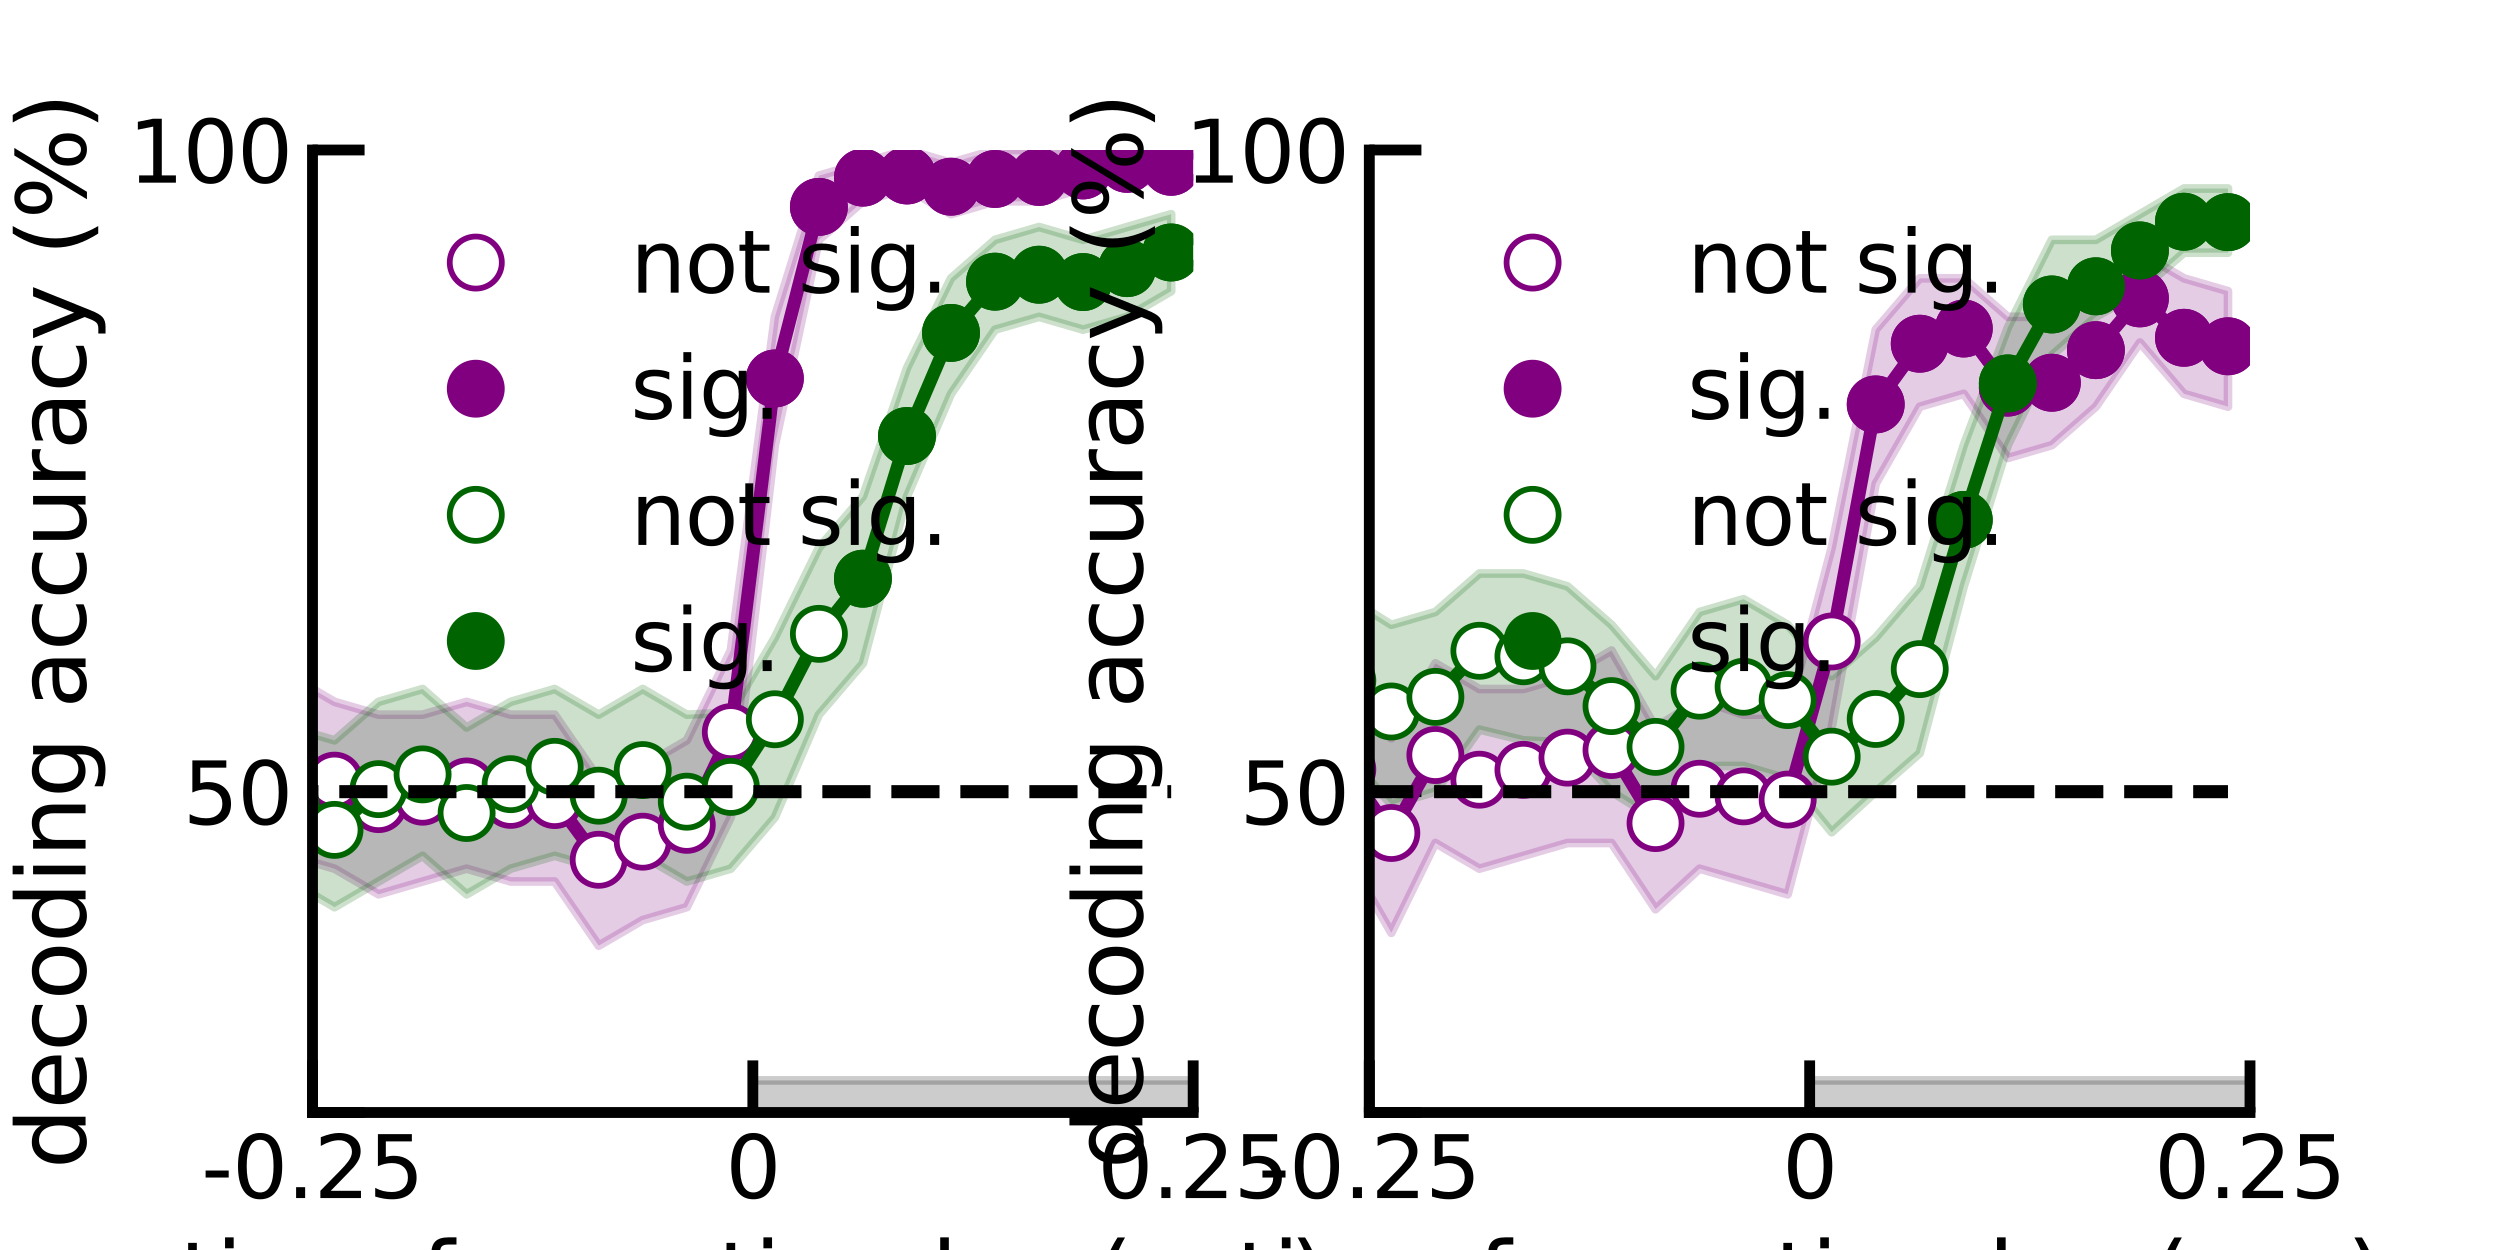 <?xml version="1.0" encoding="utf-8" standalone="no"?>
<!DOCTYPE svg PUBLIC "-//W3C//DTD SVG 1.1//EN"
  "http://www.w3.org/Graphics/SVG/1.1/DTD/svg11.dtd">
<svg xmlns:xlink="http://www.w3.org/1999/xlink" width="432pt" height="216pt" viewBox="0 0 432 216" xmlns="http://www.w3.org/2000/svg" version="1.1">
 <defs>
  <style type="text/css">*{stroke-linejoin: round; stroke-linecap: butt}</style>
 </defs>
 <g id="figure_1">
  <g id="patch_1">
   <path d="M 0 216 
L 432 216 
L 432 0 
L 0 0 
z
" style="fill: #ffffff"/>
  </g>
  <g id="axes_1">
   <g id="patch_2">
    <path d="M 54 192.24 
L 206.182 192.24 
L 206.182 25.92 
L 54 25.92 
z
" style="fill: #ffffff"/>
   </g>
   <g id="PolyCollection_1">
    <defs>
     <path id="m1688e4f851" d="M -18.286 -99.158 
L -18.286 -69.975 
L -10.677 -70.33 
L -3.068 -72.547 
L 4.541 -65.894 
L 12.15 -61.459 
L 19.759 -72.192 
L 27.368 -72.547 
L 34.977 -68.112 
L 42.586 -63.677 
L 50.195 -68.112 
L 57.805 -65.894 
L 65.414 -61.459 
L 73.023 -63.677 
L 80.632 -65.894 
L 88.241 -63.677 
L 95.85 -63.677 
L 103.459 -52.589 
L 111.068 -57.024 
L 118.677 -59.242 
L 126.286 -74.765 
L 133.895 -139.075 
L 141.505 -174.557 
L 149.114 -181.21 
L 156.723 -183.427 
L 164.332 -178.992 
L 171.941 -181.21 
L 179.55 -181.21 
L 187.159 -183.427 
L 194.768 -185.645 
L 202.377 -183.427 
L 202.377 -190.08 
L 202.377 -190.08 
L 194.768 -190.08 
L 187.159 -190.08 
L 179.55 -190.08 
L 171.941 -190.08 
L 164.332 -187.862 
L 156.723 -190.08 
L 149.114 -187.862 
L 141.505 -185.645 
L 133.895 -161.251 
L 126.286 -103.594 
L 118.677 -88.07 
L 111.068 -83.635 
L 103.459 -81.418 
L 95.85 -92.506 
L 88.241 -92.506 
L 80.632 -94.723 
L 73.023 -92.506 
L 65.414 -92.506 
L 57.805 -94.723 
L 50.195 -99.158 
L 42.586 -94.723 
L 34.977 -96.941 
L 27.368 -101.376 
L 19.759 -99.158 
L 12.15 -85.853 
L 4.541 -94.723 
L -3.068 -101.376 
L -10.677 -101.376 
L -18.286 -99.158 
z
" style="stroke: #800080; stroke-opacity: 0.2; stroke-width: 1.5"/>
    </defs>
    <g clip-path="url(#pb366b720fa)">
     <use xlink:href="#m1688e4f851" x="0" y="216" style="fill: #800080; fill-opacity: 0.2; stroke: #800080; stroke-opacity: 0.2; stroke-width: 1.5"/>
    </g>
   </g>
   <g id="PolyCollection_2">
    <defs>
     <path id="m6d79052a75" d="M -18.286 -94.723 
L -18.286 -68.112 
L -10.677 -61.459 
L -3.068 -61.459 
L 4.541 -65.894 
L 12.15 -65.894 
L 19.759 -68.112 
L 27.368 -68.112 
L 34.977 -65.894 
L 42.586 -68.112 
L 50.195 -63.677 
L 57.805 -59.242 
L 65.414 -63.677 
L 73.023 -68.112 
L 80.632 -61.459 
L 88.241 -65.894 
L 95.85 -68.112 
L 103.459 -65.894 
L 111.068 -68.112 
L 118.677 -63.677 
L 126.286 -65.894 
L 133.895 -74.765 
L 141.505 -92.506 
L 149.114 -101.376 
L 156.723 -130.205 
L 164.332 -147.946 
L 171.941 -159.034 
L 179.55 -161.251 
L 187.159 -159.034 
L 194.768 -161.251 
L 202.377 -165.686 
L 202.377 -178.992 
L 202.377 -178.992 
L 194.768 -176.774 
L 187.159 -174.557 
L 179.55 -176.774 
L 171.941 -174.557 
L 164.332 -167.904 
L 156.723 -152.381 
L 149.114 -130.205 
L 141.505 -121.334 
L 133.895 -105.811 
L 126.286 -92.86 
L 118.677 -92.506 
L 111.068 -96.941 
L 103.459 -92.506 
L 95.85 -96.941 
L 88.241 -94.723 
L 80.632 -90.288 
L 73.023 -96.941 
L 65.414 -94.723 
L 57.805 -88.07 
L 50.195 -90.288 
L 42.586 -94.723 
L 34.977 -94.723 
L 27.368 -96.941 
L 19.759 -99.158 
L 12.15 -96.941 
L 4.541 -95.078 
L -3.068 -90.288 
L -10.677 -88.07 
L -18.286 -94.723 
z
" style="stroke: #006400; stroke-opacity: 0.2; stroke-width: 1.5"/>
    </defs>
    <g clip-path="url(#pb366b720fa)">
     <use xlink:href="#m6d79052a75" x="0" y="216" style="fill: #006400; fill-opacity: 0.2; stroke: #006400; stroke-opacity: 0.2; stroke-width: 1.5"/>
    </g>
   </g>
   <g id="PolyCollection_3">
    <defs>
     <path id="m3880c46ed1" d="M 130.091 -29.304 
L 130.091 -23.76 
L 206.182 -23.76 
L 206.182 -29.304 
L 206.182 -29.304 
L 130.091 -29.304 
z
" style="stroke: #000000; stroke-opacity: 0.2; stroke-width: 1.5"/>
    </defs>
    <g clip-path="url(#pb366b720fa)">
     <use xlink:href="#m3880c46ed1" x="0" y="216" style="fill-opacity: 0.2; stroke: #000000; stroke-opacity: 0.2; stroke-width: 1.5"/>
    </g>
   </g>
   <g id="matplotlib.axis_1">
    <g id="xtick_1">
     <g id="line2d_1">
      <defs>
       <path id="mc5a0ae4f54" d="M 0 0 
L 0 -9 
" style="stroke: #000000; stroke-width: 1.875"/>
      </defs>
      <g>
       <use xlink:href="#mc5a0ae4f54" x="54" y="192.24" style="stroke: #000000; stroke-width: 1.875"/>
      </g>
     </g>
     <g id="text_1">
      <!-- -0.25 -->
      <g transform="translate(34.789 207.024)scale(0.148 -0.148)">
       <defs>
        <path id="DejaVuSans-2d" d="M 313 2009 
L 1997 2009 
L 1997 1497 
L 313 1497 
L 313 2009 
z
" transform="scale(0.016)"/>
        <path id="DejaVuSans-30" d="M 2034 4250 
Q 1547 4250 1301 3770 
Q 1056 3291 1056 2328 
Q 1056 1369 1301 889 
Q 1547 409 2034 409 
Q 2525 409 2770 889 
Q 3016 1369 3016 2328 
Q 3016 3291 2770 3770 
Q 2525 4250 2034 4250 
z
M 2034 4750 
Q 2819 4750 3233 4129 
Q 3647 3509 3647 2328 
Q 3647 1150 3233 529 
Q 2819 -91 2034 -91 
Q 1250 -91 836 529 
Q 422 1150 422 2328 
Q 422 3509 836 4129 
Q 1250 4750 2034 4750 
z
" transform="scale(0.016)"/>
        <path id="DejaVuSans-2e" d="M 684 794 
L 1344 794 
L 1344 0 
L 684 0 
L 684 794 
z
" transform="scale(0.016)"/>
        <path id="DejaVuSans-32" d="M 1228 531 
L 3431 531 
L 3431 0 
L 469 0 
L 469 531 
Q 828 903 1448 1529 
Q 2069 2156 2228 2338 
Q 2531 2678 2651 2914 
Q 2772 3150 2772 3378 
Q 2772 3750 2511 3984 
Q 2250 4219 1831 4219 
Q 1534 4219 1204 4116 
Q 875 4013 500 3803 
L 500 4441 
Q 881 4594 1212 4672 
Q 1544 4750 1819 4750 
Q 2544 4750 2975 4387 
Q 3406 4025 3406 3419 
Q 3406 3131 3298 2873 
Q 3191 2616 2906 2266 
Q 2828 2175 2409 1742 
Q 1991 1309 1228 531 
z
" transform="scale(0.016)"/>
        <path id="DejaVuSans-35" d="M 691 4666 
L 3169 4666 
L 3169 4134 
L 1269 4134 
L 1269 2991 
Q 1406 3038 1543 3061 
Q 1681 3084 1819 3084 
Q 2600 3084 3056 2656 
Q 3513 2228 3513 1497 
Q 3513 744 3044 326 
Q 2575 -91 1722 -91 
Q 1428 -91 1123 -41 
Q 819 9 494 109 
L 494 744 
Q 775 591 1075 516 
Q 1375 441 1709 441 
Q 2250 441 2565 725 
Q 2881 1009 2881 1497 
Q 2881 1984 2565 2268 
Q 2250 2553 1709 2553 
Q 1456 2553 1204 2497 
Q 953 2441 691 2322 
L 691 4666 
z
" transform="scale(0.016)"/>
       </defs>
       <use xlink:href="#DejaVuSans-2d"/>
       <use xlink:href="#DejaVuSans-30" x="36.084"/>
       <use xlink:href="#DejaVuSans-2e" x="99.707"/>
       <use xlink:href="#DejaVuSans-32" x="131.494"/>
       <use xlink:href="#DejaVuSans-35" x="195.117"/>
      </g>
     </g>
    </g>
    <g id="xtick_2">
     <g id="line2d_2">
      <g>
       <use xlink:href="#mc5a0ae4f54" x="130.091" y="192.24" style="stroke: #000000; stroke-width: 1.875"/>
      </g>
     </g>
     <g id="text_2">
      <!-- 0 -->
      <g transform="translate(125.367 207.024)scale(0.148 -0.148)">
       <use xlink:href="#DejaVuSans-30"/>
      </g>
     </g>
    </g>
    <g id="xtick_3">
     <g id="line2d_3">
      <g>
       <use xlink:href="#mc5a0ae4f54" x="206.182" y="192.24" style="stroke: #000000; stroke-width: 1.875"/>
      </g>
     </g>
     <g id="text_3">
      <!-- 0.25 -->
      <g transform="translate(189.65 207.024)scale(0.148 -0.148)">
       <use xlink:href="#DejaVuSans-30"/>
       <use xlink:href="#DejaVuSans-2e" x="63.623"/>
       <use xlink:href="#DejaVuSans-32" x="95.41"/>
       <use xlink:href="#DejaVuSans-35" x="159.033"/>
      </g>
     </g>
    </g>
    <g id="text_4">
     <!-- time from stimulus (sec) -->
     <g transform="translate(30.973 226.421)scale(0.162 -0.162)">
      <defs>
       <path id="DejaVuSans-74" d="M 1172 4494 
L 1172 3500 
L 2356 3500 
L 2356 3053 
L 1172 3053 
L 1172 1153 
Q 1172 725 1289 603 
Q 1406 481 1766 481 
L 2356 481 
L 2356 0 
L 1766 0 
Q 1100 0 847 248 
Q 594 497 594 1153 
L 594 3053 
L 172 3053 
L 172 3500 
L 594 3500 
L 594 4494 
L 1172 4494 
z
" transform="scale(0.016)"/>
       <path id="DejaVuSans-69" d="M 603 3500 
L 1178 3500 
L 1178 0 
L 603 0 
L 603 3500 
z
M 603 4863 
L 1178 4863 
L 1178 4134 
L 603 4134 
L 603 4863 
z
" transform="scale(0.016)"/>
       <path id="DejaVuSans-6d" d="M 3328 2828 
Q 3544 3216 3844 3400 
Q 4144 3584 4550 3584 
Q 5097 3584 5394 3201 
Q 5691 2819 5691 2113 
L 5691 0 
L 5113 0 
L 5113 2094 
Q 5113 2597 4934 2840 
Q 4756 3084 4391 3084 
Q 3944 3084 3684 2787 
Q 3425 2491 3425 1978 
L 3425 0 
L 2847 0 
L 2847 2094 
Q 2847 2600 2669 2842 
Q 2491 3084 2119 3084 
Q 1678 3084 1418 2786 
Q 1159 2488 1159 1978 
L 1159 0 
L 581 0 
L 581 3500 
L 1159 3500 
L 1159 2956 
Q 1356 3278 1631 3431 
Q 1906 3584 2284 3584 
Q 2666 3584 2933 3390 
Q 3200 3197 3328 2828 
z
" transform="scale(0.016)"/>
       <path id="DejaVuSans-65" d="M 3597 1894 
L 3597 1613 
L 953 1613 
Q 991 1019 1311 708 
Q 1631 397 2203 397 
Q 2534 397 2845 478 
Q 3156 559 3463 722 
L 3463 178 
Q 3153 47 2828 -22 
Q 2503 -91 2169 -91 
Q 1331 -91 842 396 
Q 353 884 353 1716 
Q 353 2575 817 3079 
Q 1281 3584 2069 3584 
Q 2775 3584 3186 3129 
Q 3597 2675 3597 1894 
z
M 3022 2063 
Q 3016 2534 2758 2815 
Q 2500 3097 2075 3097 
Q 1594 3097 1305 2825 
Q 1016 2553 972 2059 
L 3022 2063 
z
" transform="scale(0.016)"/>
       <path id="DejaVuSans-20" transform="scale(0.016)"/>
       <path id="DejaVuSans-66" d="M 2375 4863 
L 2375 4384 
L 1825 4384 
Q 1516 4384 1395 4259 
Q 1275 4134 1275 3809 
L 1275 3500 
L 2222 3500 
L 2222 3053 
L 1275 3053 
L 1275 0 
L 697 0 
L 697 3053 
L 147 3053 
L 147 3500 
L 697 3500 
L 697 3744 
Q 697 4328 969 4595 
Q 1241 4863 1831 4863 
L 2375 4863 
z
" transform="scale(0.016)"/>
       <path id="DejaVuSans-72" d="M 2631 2963 
Q 2534 3019 2420 3045 
Q 2306 3072 2169 3072 
Q 1681 3072 1420 2755 
Q 1159 2438 1159 1844 
L 1159 0 
L 581 0 
L 581 3500 
L 1159 3500 
L 1159 2956 
Q 1341 3275 1631 3429 
Q 1922 3584 2338 3584 
Q 2397 3584 2469 3576 
Q 2541 3569 2628 3553 
L 2631 2963 
z
" transform="scale(0.016)"/>
       <path id="DejaVuSans-6f" d="M 1959 3097 
Q 1497 3097 1228 2736 
Q 959 2375 959 1747 
Q 959 1119 1226 758 
Q 1494 397 1959 397 
Q 2419 397 2687 759 
Q 2956 1122 2956 1747 
Q 2956 2369 2687 2733 
Q 2419 3097 1959 3097 
z
M 1959 3584 
Q 2709 3584 3137 3096 
Q 3566 2609 3566 1747 
Q 3566 888 3137 398 
Q 2709 -91 1959 -91 
Q 1206 -91 779 398 
Q 353 888 353 1747 
Q 353 2609 779 3096 
Q 1206 3584 1959 3584 
z
" transform="scale(0.016)"/>
       <path id="DejaVuSans-73" d="M 2834 3397 
L 2834 2853 
Q 2591 2978 2328 3040 
Q 2066 3103 1784 3103 
Q 1356 3103 1142 2972 
Q 928 2841 928 2578 
Q 928 2378 1081 2264 
Q 1234 2150 1697 2047 
L 1894 2003 
Q 2506 1872 2764 1633 
Q 3022 1394 3022 966 
Q 3022 478 2636 193 
Q 2250 -91 1575 -91 
Q 1294 -91 989 -36 
Q 684 19 347 128 
L 347 722 
Q 666 556 975 473 
Q 1284 391 1588 391 
Q 1994 391 2212 530 
Q 2431 669 2431 922 
Q 2431 1156 2273 1281 
Q 2116 1406 1581 1522 
L 1381 1569 
Q 847 1681 609 1914 
Q 372 2147 372 2553 
Q 372 3047 722 3315 
Q 1072 3584 1716 3584 
Q 2034 3584 2315 3537 
Q 2597 3491 2834 3397 
z
" transform="scale(0.016)"/>
       <path id="DejaVuSans-75" d="M 544 1381 
L 544 3500 
L 1119 3500 
L 1119 1403 
Q 1119 906 1312 657 
Q 1506 409 1894 409 
Q 2359 409 2629 706 
Q 2900 1003 2900 1516 
L 2900 3500 
L 3475 3500 
L 3475 0 
L 2900 0 
L 2900 538 
Q 2691 219 2414 64 
Q 2138 -91 1772 -91 
Q 1169 -91 856 284 
Q 544 659 544 1381 
z
M 1991 3584 
L 1991 3584 
z
" transform="scale(0.016)"/>
       <path id="DejaVuSans-6c" d="M 603 4863 
L 1178 4863 
L 1178 0 
L 603 0 
L 603 4863 
z
" transform="scale(0.016)"/>
       <path id="DejaVuSans-28" d="M 1984 4856 
Q 1566 4138 1362 3434 
Q 1159 2731 1159 2009 
Q 1159 1288 1364 580 
Q 1569 -128 1984 -844 
L 1484 -844 
Q 1016 -109 783 600 
Q 550 1309 550 2009 
Q 550 2706 781 3412 
Q 1013 4119 1484 4856 
L 1984 4856 
z
" transform="scale(0.016)"/>
       <path id="DejaVuSans-63" d="M 3122 3366 
L 3122 2828 
Q 2878 2963 2633 3030 
Q 2388 3097 2138 3097 
Q 1578 3097 1268 2742 
Q 959 2388 959 1747 
Q 959 1106 1268 751 
Q 1578 397 2138 397 
Q 2388 397 2633 464 
Q 2878 531 3122 666 
L 3122 134 
Q 2881 22 2623 -34 
Q 2366 -91 2075 -91 
Q 1284 -91 818 406 
Q 353 903 353 1747 
Q 353 2603 823 3093 
Q 1294 3584 2113 3584 
Q 2378 3584 2631 3529 
Q 2884 3475 3122 3366 
z
" transform="scale(0.016)"/>
       <path id="DejaVuSans-29" d="M 513 4856 
L 1013 4856 
Q 1481 4119 1714 3412 
Q 1947 2706 1947 2009 
Q 1947 1309 1714 600 
Q 1481 -109 1013 -844 
L 513 -844 
Q 928 -128 1133 580 
Q 1338 1288 1338 2009 
Q 1338 2731 1133 3434 
Q 928 4138 513 4856 
z
" transform="scale(0.016)"/>
      </defs>
      <use xlink:href="#DejaVuSans-74"/>
      <use xlink:href="#DejaVuSans-69" x="39.209"/>
      <use xlink:href="#DejaVuSans-6d" x="66.992"/>
      <use xlink:href="#DejaVuSans-65" x="164.404"/>
      <use xlink:href="#DejaVuSans-20" x="225.928"/>
      <use xlink:href="#DejaVuSans-66" x="257.715"/>
      <use xlink:href="#DejaVuSans-72" x="292.92"/>
      <use xlink:href="#DejaVuSans-6f" x="331.783"/>
      <use xlink:href="#DejaVuSans-6d" x="392.965"/>
      <use xlink:href="#DejaVuSans-20" x="490.377"/>
      <use xlink:href="#DejaVuSans-73" x="522.164"/>
      <use xlink:href="#DejaVuSans-74" x="574.264"/>
      <use xlink:href="#DejaVuSans-69" x="613.473"/>
      <use xlink:href="#DejaVuSans-6d" x="641.256"/>
      <use xlink:href="#DejaVuSans-75" x="738.668"/>
      <use xlink:href="#DejaVuSans-6c" x="802.047"/>
      <use xlink:href="#DejaVuSans-75" x="829.83"/>
      <use xlink:href="#DejaVuSans-73" x="893.209"/>
      <use xlink:href="#DejaVuSans-20" x="945.309"/>
      <use xlink:href="#DejaVuSans-28" x="977.096"/>
      <use xlink:href="#DejaVuSans-73" x="1016.109"/>
      <use xlink:href="#DejaVuSans-65" x="1068.209"/>
      <use xlink:href="#DejaVuSans-63" x="1129.732"/>
      <use xlink:href="#DejaVuSans-29" x="1184.713"/>
     </g>
    </g>
   </g>
   <g id="matplotlib.axis_2">
    <g id="ytick_1">
     <g id="line2d_4">
      <defs>
       <path id="m25f0614981" d="M 0 0 
L 9 0 
" style="stroke: #000000; stroke-width: 1.875"/>
      </defs>
      <g>
       <use xlink:href="#m25f0614981" x="54" y="192.24" style="stroke: #000000; stroke-width: 1.875"/>
      </g>
     </g>
    </g>
    <g id="ytick_2">
     <g id="line2d_5">
      <g>
       <use xlink:href="#m25f0614981" x="54" y="136.8" style="stroke: #000000; stroke-width: 1.875"/>
      </g>
     </g>
     <g id="text_5">
      <!-- 50 -->
      <g transform="translate(31.603 142.442)scale(0.148 -0.148)">
       <use xlink:href="#DejaVuSans-35"/>
       <use xlink:href="#DejaVuSans-30" x="63.623"/>
      </g>
     </g>
    </g>
    <g id="ytick_3">
     <g id="line2d_6">
      <g>
       <use xlink:href="#m25f0614981" x="54" y="25.92" style="stroke: #000000; stroke-width: 1.875"/>
      </g>
     </g>
     <g id="text_6">
      <!-- 100 -->
      <g transform="translate(22.155 31.562)scale(0.148 -0.148)">
       <defs>
        <path id="DejaVuSans-31" d="M 794 531 
L 1825 531 
L 1825 4091 
L 703 3866 
L 703 4441 
L 1819 4666 
L 2450 4666 
L 2450 531 
L 3481 531 
L 3481 0 
L 794 0 
L 794 531 
z
" transform="scale(0.016)"/>
       </defs>
       <use xlink:href="#DejaVuSans-31"/>
       <use xlink:href="#DejaVuSans-30" x="63.623"/>
       <use xlink:href="#DejaVuSans-30" x="127.246"/>
      </g>
     </g>
    </g>
    <g id="text_7">
     <!-- decoding accuracy (%) -->
     <g transform="translate(14.786 201.996)rotate(-90)scale(0.162 -0.162)">
      <defs>
       <path id="DejaVuSans-64" d="M 2906 2969 
L 2906 4863 
L 3481 4863 
L 3481 0 
L 2906 0 
L 2906 525 
Q 2725 213 2448 61 
Q 2172 -91 1784 -91 
Q 1150 -91 751 415 
Q 353 922 353 1747 
Q 353 2572 751 3078 
Q 1150 3584 1784 3584 
Q 2172 3584 2448 3432 
Q 2725 3281 2906 2969 
z
M 947 1747 
Q 947 1113 1208 752 
Q 1469 391 1925 391 
Q 2381 391 2643 752 
Q 2906 1113 2906 1747 
Q 2906 2381 2643 2742 
Q 2381 3103 1925 3103 
Q 1469 3103 1208 2742 
Q 947 2381 947 1747 
z
" transform="scale(0.016)"/>
       <path id="DejaVuSans-6e" d="M 3513 2113 
L 3513 0 
L 2938 0 
L 2938 2094 
Q 2938 2591 2744 2837 
Q 2550 3084 2163 3084 
Q 1697 3084 1428 2787 
Q 1159 2491 1159 1978 
L 1159 0 
L 581 0 
L 581 3500 
L 1159 3500 
L 1159 2956 
Q 1366 3272 1645 3428 
Q 1925 3584 2291 3584 
Q 2894 3584 3203 3211 
Q 3513 2838 3513 2113 
z
" transform="scale(0.016)"/>
       <path id="DejaVuSans-67" d="M 2906 1791 
Q 2906 2416 2648 2759 
Q 2391 3103 1925 3103 
Q 1463 3103 1205 2759 
Q 947 2416 947 1791 
Q 947 1169 1205 825 
Q 1463 481 1925 481 
Q 2391 481 2648 825 
Q 2906 1169 2906 1791 
z
M 3481 434 
Q 3481 -459 3084 -895 
Q 2688 -1331 1869 -1331 
Q 1566 -1331 1297 -1286 
Q 1028 -1241 775 -1147 
L 775 -588 
Q 1028 -725 1275 -790 
Q 1522 -856 1778 -856 
Q 2344 -856 2625 -561 
Q 2906 -266 2906 331 
L 2906 616 
Q 2728 306 2450 153 
Q 2172 0 1784 0 
Q 1141 0 747 490 
Q 353 981 353 1791 
Q 353 2603 747 3093 
Q 1141 3584 1784 3584 
Q 2172 3584 2450 3431 
Q 2728 3278 2906 2969 
L 2906 3500 
L 3481 3500 
L 3481 434 
z
" transform="scale(0.016)"/>
       <path id="DejaVuSans-61" d="M 2194 1759 
Q 1497 1759 1228 1600 
Q 959 1441 959 1056 
Q 959 750 1161 570 
Q 1363 391 1709 391 
Q 2188 391 2477 730 
Q 2766 1069 2766 1631 
L 2766 1759 
L 2194 1759 
z
M 3341 1997 
L 3341 0 
L 2766 0 
L 2766 531 
Q 2569 213 2275 61 
Q 1981 -91 1556 -91 
Q 1019 -91 701 211 
Q 384 513 384 1019 
Q 384 1609 779 1909 
Q 1175 2209 1959 2209 
L 2766 2209 
L 2766 2266 
Q 2766 2663 2505 2880 
Q 2244 3097 1772 3097 
Q 1472 3097 1187 3025 
Q 903 2953 641 2809 
L 641 3341 
Q 956 3463 1253 3523 
Q 1550 3584 1831 3584 
Q 2591 3584 2966 3190 
Q 3341 2797 3341 1997 
z
" transform="scale(0.016)"/>
       <path id="DejaVuSans-79" d="M 2059 -325 
Q 1816 -950 1584 -1140 
Q 1353 -1331 966 -1331 
L 506 -1331 
L 506 -850 
L 844 -850 
Q 1081 -850 1212 -737 
Q 1344 -625 1503 -206 
L 1606 56 
L 191 3500 
L 800 3500 
L 1894 763 
L 2988 3500 
L 3597 3500 
L 2059 -325 
z
" transform="scale(0.016)"/>
       <path id="DejaVuSans-25" d="M 4653 2053 
Q 4381 2053 4226 1822 
Q 4072 1591 4072 1178 
Q 4072 772 4226 539 
Q 4381 306 4653 306 
Q 4919 306 5073 539 
Q 5228 772 5228 1178 
Q 5228 1588 5073 1820 
Q 4919 2053 4653 2053 
z
M 4653 2450 
Q 5147 2450 5437 2106 
Q 5728 1763 5728 1178 
Q 5728 594 5436 251 
Q 5144 -91 4653 -91 
Q 4153 -91 3862 251 
Q 3572 594 3572 1178 
Q 3572 1766 3864 2108 
Q 4156 2450 4653 2450 
z
M 1428 4353 
Q 1159 4353 1004 4120 
Q 850 3888 850 3481 
Q 850 3069 1003 2837 
Q 1156 2606 1428 2606 
Q 1700 2606 1854 2837 
Q 2009 3069 2009 3481 
Q 2009 3884 1853 4118 
Q 1697 4353 1428 4353 
z
M 4250 4750 
L 4750 4750 
L 1831 -91 
L 1331 -91 
L 4250 4750 
z
M 1428 4750 
Q 1922 4750 2215 4408 
Q 2509 4066 2509 3481 
Q 2509 2891 2217 2550 
Q 1925 2209 1428 2209 
Q 931 2209 642 2551 
Q 353 2894 353 3481 
Q 353 4063 643 4406 
Q 934 4750 1428 4750 
z
" transform="scale(0.016)"/>
      </defs>
      <use xlink:href="#DejaVuSans-64"/>
      <use xlink:href="#DejaVuSans-65" x="63.477"/>
      <use xlink:href="#DejaVuSans-63" x="125"/>
      <use xlink:href="#DejaVuSans-6f" x="179.98"/>
      <use xlink:href="#DejaVuSans-64" x="241.162"/>
      <use xlink:href="#DejaVuSans-69" x="304.639"/>
      <use xlink:href="#DejaVuSans-6e" x="332.422"/>
      <use xlink:href="#DejaVuSans-67" x="395.801"/>
      <use xlink:href="#DejaVuSans-20" x="459.277"/>
      <use xlink:href="#DejaVuSans-61" x="491.064"/>
      <use xlink:href="#DejaVuSans-63" x="552.344"/>
      <use xlink:href="#DejaVuSans-63" x="607.324"/>
      <use xlink:href="#DejaVuSans-75" x="662.305"/>
      <use xlink:href="#DejaVuSans-72" x="725.684"/>
      <use xlink:href="#DejaVuSans-61" x="766.797"/>
      <use xlink:href="#DejaVuSans-63" x="828.076"/>
      <use xlink:href="#DejaVuSans-79" x="883.057"/>
      <use xlink:href="#DejaVuSans-20" x="942.236"/>
      <use xlink:href="#DejaVuSans-28" x="974.023"/>
      <use xlink:href="#DejaVuSans-25" x="1013.037"/>
      <use xlink:href="#DejaVuSans-29" x="1108.057"/>
     </g>
    </g>
   </g>
   <g id="line2d_7">
    <path d="M -1 130.67 
L 4.541 134.699 
L 12.15 141.629 
L 19.759 130.042 
L 27.368 128.883 
L 34.977 133.668 
L 42.586 136.584 
L 50.195 132.492 
L 57.805 134.893 
L 65.414 138.951 
L 73.023 137.67 
L 80.632 135.902 
L 88.241 138.219 
L 95.85 138.253 
L 103.459 148.57 
L 111.068 145.443 
L 118.677 142.532 
L 126.286 126.516 
L 133.895 65.399 
L 141.505 35.75 
L 149.114 30.693 
L 156.723 30.322 
L 164.332 32.262 
L 171.941 30.926 
L 179.55 30.571 
L 187.159 29.452 
L 194.768 28.315 
L 202.377 28.825 
" clip-path="url(#pb366b720fa)" style="fill: none; stroke: #800080; stroke-width: 2.25; stroke-linecap: square"/>
   </g>
   <g id="line2d_8">
    <defs>
     <path id="mfc5fd4866e" d="M 0 4.5 
C 1.193 4.5 2.338 4.026 3.182 3.182 
C 4.026 2.338 4.5 1.193 4.5 0 
C 4.5 -1.193 4.026 -2.338 3.182 -3.182 
C 2.338 -4.026 1.193 -4.5 0 -4.5 
C -1.193 -4.5 -2.338 -4.026 -3.182 -3.182 
C -4.026 -2.338 -4.5 -1.193 -4.5 0 
C -4.5 1.193 -4.026 2.338 -3.182 3.182 
C -2.338 4.026 -1.193 4.5 0 4.5 
z
" style="stroke: #800080"/>
    </defs>
    <g clip-path="url(#pb366b720fa)">
     <use xlink:href="#mfc5fd4866e" x="-1" y="130.67" style="fill: #ffffff; stroke: #800080"/>
     <use xlink:href="#mfc5fd4866e" x="4.541" y="134.699" style="fill: #ffffff; stroke: #800080"/>
     <use xlink:href="#mfc5fd4866e" x="12.15" y="141.629" style="fill: #ffffff; stroke: #800080"/>
     <use xlink:href="#mfc5fd4866e" x="19.759" y="130.042" style="fill: #ffffff; stroke: #800080"/>
     <use xlink:href="#mfc5fd4866e" x="27.368" y="128.883" style="fill: #ffffff; stroke: #800080"/>
     <use xlink:href="#mfc5fd4866e" x="34.977" y="133.668" style="fill: #ffffff; stroke: #800080"/>
     <use xlink:href="#mfc5fd4866e" x="42.586" y="136.584" style="fill: #ffffff; stroke: #800080"/>
     <use xlink:href="#mfc5fd4866e" x="50.195" y="132.492" style="fill: #ffffff; stroke: #800080"/>
     <use xlink:href="#mfc5fd4866e" x="57.805" y="134.893" style="fill: #ffffff; stroke: #800080"/>
     <use xlink:href="#mfc5fd4866e" x="65.414" y="138.951" style="fill: #ffffff; stroke: #800080"/>
     <use xlink:href="#mfc5fd4866e" x="73.023" y="137.67" style="fill: #ffffff; stroke: #800080"/>
     <use xlink:href="#mfc5fd4866e" x="80.632" y="135.902" style="fill: #ffffff; stroke: #800080"/>
     <use xlink:href="#mfc5fd4866e" x="88.241" y="138.219" style="fill: #ffffff; stroke: #800080"/>
     <use xlink:href="#mfc5fd4866e" x="95.85" y="138.253" style="fill: #ffffff; stroke: #800080"/>
     <use xlink:href="#mfc5fd4866e" x="103.459" y="148.57" style="fill: #ffffff; stroke: #800080"/>
     <use xlink:href="#mfc5fd4866e" x="111.068" y="145.443" style="fill: #ffffff; stroke: #800080"/>
     <use xlink:href="#mfc5fd4866e" x="118.677" y="142.532" style="fill: #ffffff; stroke: #800080"/>
     <use xlink:href="#mfc5fd4866e" x="126.286" y="126.516" style="fill: #ffffff; stroke: #800080"/>
     <use xlink:href="#mfc5fd4866e" x="133.895" y="65.399" style="fill: #ffffff; stroke: #800080"/>
     <use xlink:href="#mfc5fd4866e" x="141.505" y="35.75" style="fill: #ffffff; stroke: #800080"/>
     <use xlink:href="#mfc5fd4866e" x="149.114" y="30.693" style="fill: #ffffff; stroke: #800080"/>
     <use xlink:href="#mfc5fd4866e" x="156.723" y="30.322" style="fill: #ffffff; stroke: #800080"/>
     <use xlink:href="#mfc5fd4866e" x="164.332" y="32.262" style="fill: #ffffff; stroke: #800080"/>
     <use xlink:href="#mfc5fd4866e" x="171.941" y="30.926" style="fill: #ffffff; stroke: #800080"/>
     <use xlink:href="#mfc5fd4866e" x="179.55" y="30.571" style="fill: #ffffff; stroke: #800080"/>
     <use xlink:href="#mfc5fd4866e" x="187.159" y="29.452" style="fill: #ffffff; stroke: #800080"/>
     <use xlink:href="#mfc5fd4866e" x="194.768" y="28.315" style="fill: #ffffff; stroke: #800080"/>
     <use xlink:href="#mfc5fd4866e" x="202.377" y="28.825" style="fill: #ffffff; stroke: #800080"/>
    </g>
   </g>
   <g id="line2d_9">
    <defs>
     <path id="me4e082b378" d="M 0 4.5 
C 1.193 4.5 2.338 4.026 3.182 3.182 
C 4.026 2.338 4.5 1.193 4.5 0 
C 4.5 -1.193 4.026 -2.338 3.182 -3.182 
C 2.338 -4.026 1.193 -4.5 0 -4.5 
C -1.193 -4.5 -2.338 -4.026 -3.182 -3.182 
C -4.026 -2.338 -4.5 -1.193 -4.5 0 
C -4.5 1.193 -4.026 2.338 -3.182 3.182 
C -2.338 4.026 -1.193 4.5 0 4.5 
z
" style="stroke: #800080"/>
    </defs>
    <g clip-path="url(#pb366b720fa)">
     <use xlink:href="#me4e082b378" x="133.895" y="65.399" style="fill: #800080; stroke: #800080"/>
     <use xlink:href="#me4e082b378" x="141.505" y="35.75" style="fill: #800080; stroke: #800080"/>
     <use xlink:href="#me4e082b378" x="149.114" y="30.693" style="fill: #800080; stroke: #800080"/>
     <use xlink:href="#me4e082b378" x="156.723" y="30.322" style="fill: #800080; stroke: #800080"/>
     <use xlink:href="#me4e082b378" x="164.332" y="32.262" style="fill: #800080; stroke: #800080"/>
     <use xlink:href="#me4e082b378" x="171.941" y="30.926" style="fill: #800080; stroke: #800080"/>
     <use xlink:href="#me4e082b378" x="179.55" y="30.571" style="fill: #800080; stroke: #800080"/>
     <use xlink:href="#me4e082b378" x="187.159" y="29.452" style="fill: #800080; stroke: #800080"/>
     <use xlink:href="#me4e082b378" x="194.768" y="28.315" style="fill: #800080; stroke: #800080"/>
     <use xlink:href="#me4e082b378" x="202.377" y="28.825" style="fill: #800080; stroke: #800080"/>
    </g>
   </g>
   <g id="line2d_10">
    <path d="M -1 138.765 
L 4.541 134.3 
L 12.15 134.61 
L 19.759 132.986 
L 27.368 134.46 
L 34.977 135.586 
L 42.586 134.427 
L 50.195 138.918 
L 57.805 143.403 
L 65.414 136.362 
L 73.023 133.812 
L 80.632 140.487 
L 88.241 135.503 
L 95.85 132.509 
L 103.459 137.493 
L 111.068 133.069 
L 118.677 138.53 
L 126.286 135.979 
L 133.895 124.287 
L 141.505 109.529 
L 149.114 99.999 
L 156.723 75.345 
L 164.332 57.526 
L 171.941 48.673 
L 179.55 47.47 
L 187.159 48.739 
L 194.768 46.333 
L 202.377 43.628 
" clip-path="url(#pb366b720fa)" style="fill: none; stroke: #006400; stroke-width: 2.25; stroke-linecap: square"/>
   </g>
   <g id="line2d_11">
    <defs>
     <path id="m171a5ec5f0" d="M 0 4.5 
C 1.193 4.5 2.338 4.026 3.182 3.182 
C 4.026 2.338 4.5 1.193 4.5 0 
C 4.5 -1.193 4.026 -2.338 3.182 -3.182 
C 2.338 -4.026 1.193 -4.5 0 -4.5 
C -1.193 -4.5 -2.338 -4.026 -3.182 -3.182 
C -4.026 -2.338 -4.5 -1.193 -4.5 0 
C -4.5 1.193 -4.026 2.338 -3.182 3.182 
C -2.338 4.026 -1.193 4.5 0 4.5 
z
" style="stroke: #006400"/>
    </defs>
    <g clip-path="url(#pb366b720fa)">
     <use xlink:href="#m171a5ec5f0" x="-1" y="138.765" style="fill: #ffffff; stroke: #006400"/>
     <use xlink:href="#m171a5ec5f0" x="4.541" y="134.3" style="fill: #ffffff; stroke: #006400"/>
     <use xlink:href="#m171a5ec5f0" x="12.15" y="134.61" style="fill: #ffffff; stroke: #006400"/>
     <use xlink:href="#m171a5ec5f0" x="19.759" y="132.986" style="fill: #ffffff; stroke: #006400"/>
     <use xlink:href="#m171a5ec5f0" x="27.368" y="134.46" style="fill: #ffffff; stroke: #006400"/>
     <use xlink:href="#m171a5ec5f0" x="34.977" y="135.586" style="fill: #ffffff; stroke: #006400"/>
     <use xlink:href="#m171a5ec5f0" x="42.586" y="134.427" style="fill: #ffffff; stroke: #006400"/>
     <use xlink:href="#m171a5ec5f0" x="50.195" y="138.918" style="fill: #ffffff; stroke: #006400"/>
     <use xlink:href="#m171a5ec5f0" x="57.805" y="143.403" style="fill: #ffffff; stroke: #006400"/>
     <use xlink:href="#m171a5ec5f0" x="65.414" y="136.362" style="fill: #ffffff; stroke: #006400"/>
     <use xlink:href="#m171a5ec5f0" x="73.023" y="133.812" style="fill: #ffffff; stroke: #006400"/>
     <use xlink:href="#m171a5ec5f0" x="80.632" y="140.487" style="fill: #ffffff; stroke: #006400"/>
     <use xlink:href="#m171a5ec5f0" x="88.241" y="135.503" style="fill: #ffffff; stroke: #006400"/>
     <use xlink:href="#m171a5ec5f0" x="95.85" y="132.509" style="fill: #ffffff; stroke: #006400"/>
     <use xlink:href="#m171a5ec5f0" x="103.459" y="137.493" style="fill: #ffffff; stroke: #006400"/>
     <use xlink:href="#m171a5ec5f0" x="111.068" y="133.069" style="fill: #ffffff; stroke: #006400"/>
     <use xlink:href="#m171a5ec5f0" x="118.677" y="138.53" style="fill: #ffffff; stroke: #006400"/>
     <use xlink:href="#m171a5ec5f0" x="126.286" y="135.979" style="fill: #ffffff; stroke: #006400"/>
     <use xlink:href="#m171a5ec5f0" x="133.895" y="124.287" style="fill: #ffffff; stroke: #006400"/>
     <use xlink:href="#m171a5ec5f0" x="141.505" y="109.529" style="fill: #ffffff; stroke: #006400"/>
     <use xlink:href="#m171a5ec5f0" x="149.114" y="99.999" style="fill: #ffffff; stroke: #006400"/>
     <use xlink:href="#m171a5ec5f0" x="156.723" y="75.345" style="fill: #ffffff; stroke: #006400"/>
     <use xlink:href="#m171a5ec5f0" x="164.332" y="57.526" style="fill: #ffffff; stroke: #006400"/>
     <use xlink:href="#m171a5ec5f0" x="171.941" y="48.673" style="fill: #ffffff; stroke: #006400"/>
     <use xlink:href="#m171a5ec5f0" x="179.55" y="47.47" style="fill: #ffffff; stroke: #006400"/>
     <use xlink:href="#m171a5ec5f0" x="187.159" y="48.739" style="fill: #ffffff; stroke: #006400"/>
     <use xlink:href="#m171a5ec5f0" x="194.768" y="46.333" style="fill: #ffffff; stroke: #006400"/>
     <use xlink:href="#m171a5ec5f0" x="202.377" y="43.628" style="fill: #ffffff; stroke: #006400"/>
    </g>
   </g>
   <g id="line2d_12">
    <defs>
     <path id="m5675862313" d="M 0 4.5 
C 1.193 4.5 2.338 4.026 3.182 3.182 
C 4.026 2.338 4.5 1.193 4.5 0 
C 4.5 -1.193 4.026 -2.338 3.182 -3.182 
C 2.338 -4.026 1.193 -4.5 0 -4.5 
C -1.193 -4.5 -2.338 -4.026 -3.182 -3.182 
C -4.026 -2.338 -4.5 -1.193 -4.5 0 
C -4.5 1.193 -4.026 2.338 -3.182 3.182 
C -2.338 4.026 -1.193 4.5 0 4.5 
z
" style="stroke: #006400"/>
    </defs>
    <g clip-path="url(#pb366b720fa)">
     <use xlink:href="#m5675862313" x="149.114" y="99.999" style="fill: #006400; stroke: #006400"/>
     <use xlink:href="#m5675862313" x="156.723" y="75.345" style="fill: #006400; stroke: #006400"/>
     <use xlink:href="#m5675862313" x="164.332" y="57.526" style="fill: #006400; stroke: #006400"/>
     <use xlink:href="#m5675862313" x="171.941" y="48.673" style="fill: #006400; stroke: #006400"/>
     <use xlink:href="#m5675862313" x="179.55" y="47.47" style="fill: #006400; stroke: #006400"/>
     <use xlink:href="#m5675862313" x="187.159" y="48.739" style="fill: #006400; stroke: #006400"/>
     <use xlink:href="#m5675862313" x="194.768" y="46.333" style="fill: #006400; stroke: #006400"/>
     <use xlink:href="#m5675862313" x="202.377" y="43.628" style="fill: #006400; stroke: #006400"/>
    </g>
   </g>
   <g id="line2d_13">
    <path d="M -1 136.8 
L 4.541 136.8 
L 12.15 136.8 
L 19.759 136.8 
L 27.368 136.8 
L 34.977 136.8 
L 42.586 136.8 
L 50.195 136.8 
L 57.805 136.8 
L 65.414 136.8 
L 73.023 136.8 
L 80.632 136.8 
L 88.241 136.8 
L 95.85 136.8 
L 103.459 136.8 
L 111.068 136.8 
L 118.677 136.8 
L 126.286 136.8 
L 133.895 136.8 
L 141.505 136.8 
L 149.114 136.8 
L 156.723 136.8 
L 164.332 136.8 
L 171.941 136.8 
L 179.55 136.8 
L 187.159 136.8 
L 194.768 136.8 
L 202.377 136.8 
" clip-path="url(#pb366b720fa)" style="fill: none; stroke-dasharray: 8.325,3.6; stroke-dashoffset: 0; stroke: #000000; stroke-width: 2.25"/>
   </g>
   <g id="patch_3">
    <path d="M 54 192.24 
L 54 25.92 
" style="fill: none; stroke: #000000; stroke-width: 1.875; stroke-linejoin: miter; stroke-linecap: square"/>
   </g>
   <g id="patch_4">
    <path d="M 54 192.24 
L 206.182 192.24 
" style="fill: none; stroke: #000000; stroke-width: 1.875; stroke-linejoin: miter; stroke-linecap: square"/>
   </g>
   <g id="legend_1">
    <g id="line2d_14">
     <g>
      <use xlink:href="#mfc5fd4866e" x="82.215" y="45.371" style="fill: #ffffff; stroke: #800080"/>
     </g>
    </g>
    <g id="text_8">
     <!-- not sig. -->
     <g transform="translate(108.945 50.569)scale(0.148 -0.148)">
      <use xlink:href="#DejaVuSans-6e"/>
      <use xlink:href="#DejaVuSans-6f" x="63.379"/>
      <use xlink:href="#DejaVuSans-74" x="124.561"/>
      <use xlink:href="#DejaVuSans-20" x="163.77"/>
      <use xlink:href="#DejaVuSans-73" x="195.557"/>
      <use xlink:href="#DejaVuSans-69" x="247.656"/>
      <use xlink:href="#DejaVuSans-67" x="275.439"/>
      <use xlink:href="#DejaVuSans-2e" x="338.916"/>
     </g>
    </g>
    <g id="line2d_15">
     <g>
      <use xlink:href="#me4e082b378" x="82.215" y="67.168" style="fill: #800080; stroke: #800080"/>
     </g>
    </g>
    <g id="text_9">
     <!-- sig. -->
     <g transform="translate(108.945 72.366)scale(0.148 -0.148)">
      <use xlink:href="#DejaVuSans-73"/>
      <use xlink:href="#DejaVuSans-69" x="52.1"/>
      <use xlink:href="#DejaVuSans-67" x="79.883"/>
      <use xlink:href="#DejaVuSans-2e" x="143.359"/>
     </g>
    </g>
    <g id="line2d_16">
     <g>
      <use xlink:href="#m171a5ec5f0" x="82.215" y="88.965" style="fill: #ffffff; stroke: #006400"/>
     </g>
    </g>
    <g id="text_10">
     <!-- not sig. -->
     <g transform="translate(108.945 94.163)scale(0.148 -0.148)">
      <use xlink:href="#DejaVuSans-6e"/>
      <use xlink:href="#DejaVuSans-6f" x="63.379"/>
      <use xlink:href="#DejaVuSans-74" x="124.561"/>
      <use xlink:href="#DejaVuSans-20" x="163.77"/>
      <use xlink:href="#DejaVuSans-73" x="195.557"/>
      <use xlink:href="#DejaVuSans-69" x="247.656"/>
      <use xlink:href="#DejaVuSans-67" x="275.439"/>
      <use xlink:href="#DejaVuSans-2e" x="338.916"/>
     </g>
    </g>
    <g id="line2d_17">
     <g>
      <use xlink:href="#m5675862313" x="82.215" y="110.762" style="fill: #006400; stroke: #006400"/>
     </g>
    </g>
    <g id="text_11">
     <!-- sig. -->
     <g transform="translate(108.945 115.96)scale(0.148 -0.148)">
      <use xlink:href="#DejaVuSans-73"/>
      <use xlink:href="#DejaVuSans-69" x="52.1"/>
      <use xlink:href="#DejaVuSans-67" x="79.883"/>
      <use xlink:href="#DejaVuSans-2e" x="143.359"/>
     </g>
    </g>
   </g>
  </g>
  <g id="axes_2">
   <g id="patch_5">
    <path d="M 236.618 192.24 
L 388.8 192.24 
L 388.8 25.92 
L 236.618 25.92 
z
" style="fill: #ffffff"/>
   </g>
   <g id="PolyCollection_4">
    <defs>
     <path id="me4c21a55c3" d="M 164.332 -94.723 
L 164.332 -63.677 
L 171.941 -72.547 
L 179.55 -68.112 
L 187.159 -79.2 
L 194.768 -74.765 
L 202.377 -76.982 
L 209.986 -72.547 
L 217.595 -68.112 
L 225.205 -76.982 
L 232.814 -68.112 
L 240.423 -54.806 
L 248.032 -70.33 
L 255.641 -65.894 
L 263.25 -68.112 
L 270.859 -70.33 
L 278.468 -70.33 
L 286.077 -58.887 
L 293.686 -65.894 
L 301.295 -63.677 
L 308.905 -61.459 
L 316.514 -90.288 
L 324.123 -132.422 
L 331.732 -145.728 
L 339.341 -147.946 
L 346.95 -136.858 
L 354.559 -139.075 
L 362.168 -145.728 
L 369.777 -156.816 
L 377.386 -147.946 
L 384.995 -145.728 
L 384.995 -165.686 
L 384.995 -165.686 
L 377.386 -167.904 
L 369.777 -172.339 
L 362.168 -165.686 
L 354.559 -161.251 
L 346.95 -161.251 
L 339.341 -167.904 
L 331.732 -167.904 
L 324.123 -159.034 
L 316.514 -121.334 
L 308.905 -92.506 
L 301.295 -92.506 
L 293.686 -95.078 
L 286.077 -90.288 
L 278.468 -103.594 
L 270.859 -99.158 
L 263.25 -96.941 
L 255.641 -96.941 
L 248.032 -101.376 
L 240.423 -88.425 
L 232.814 -96.941 
L 225.205 -105.811 
L 217.595 -99.158 
L 209.986 -105.811 
L 202.377 -105.811 
L 194.768 -105.811 
L 187.159 -108.029 
L 179.55 -99.158 
L 171.941 -101.376 
L 164.332 -94.723 
z
" style="stroke: #800080; stroke-opacity: 0.2; stroke-width: 1.5"/>
    </defs>
    <g clip-path="url(#pff371fb660)">
     <use xlink:href="#me4c21a55c3" x="0" y="216" style="fill: #800080; fill-opacity: 0.2; stroke: #800080; stroke-opacity: 0.2; stroke-width: 1.5"/>
    </g>
   </g>
   <g id="PolyCollection_5">
    <defs>
     <path id="m77ceaf1545" d="M 164.332 -103.594 
L 164.332 -74.765 
L 171.941 -76.982 
L 179.55 -70.33 
L 187.159 -81.418 
L 194.768 -74.765 
L 202.377 -68.112 
L 209.986 -68.112 
L 217.595 -83.635 
L 225.205 -83.635 
L 232.814 -85.498 
L 240.423 -76.982 
L 248.032 -79.2 
L 255.641 -89.933 
L 263.25 -88.07 
L 270.859 -87.716 
L 278.468 -79.2 
L 286.077 -74.41 
L 293.686 -83.635 
L 301.295 -83.635 
L 308.905 -81.418 
L 316.514 -72.192 
L 324.123 -79.2 
L 331.732 -85.853 
L 339.341 -114.682 
L 346.95 -139.075 
L 354.559 -154.598 
L 362.168 -161.251 
L 369.777 -165.686 
L 377.386 -172.339 
L 384.995 -172.339 
L 384.995 -183.427 
L 384.995 -183.427 
L 377.386 -183.427 
L 369.777 -178.992 
L 362.168 -174.557 
L 354.559 -174.557 
L 346.95 -159.388 
L 339.341 -139.075 
L 331.732 -114.682 
L 324.123 -105.811 
L 316.514 -99.158 
L 308.905 -108.029 
L 301.295 -112.464 
L 293.686 -110.246 
L 286.077 -99.158 
L 278.468 -108.029 
L 270.859 -114.682 
L 263.25 -116.899 
L 255.641 -116.899 
L 248.032 -110.246 
L 240.423 -108.029 
L 232.814 -112.819 
L 225.205 -108.029 
L 217.595 -110.246 
L 209.986 -96.941 
L 202.377 -94.723 
L 194.768 -101.376 
L 187.159 -108.029 
L 179.55 -99.158 
L 171.941 -101.376 
L 164.332 -103.594 
z
" style="stroke: #006400; stroke-opacity: 0.2; stroke-width: 1.5"/>
    </defs>
    <g clip-path="url(#pff371fb660)">
     <use xlink:href="#m77ceaf1545" x="0" y="216" style="fill: #006400; fill-opacity: 0.2; stroke: #006400; stroke-opacity: 0.2; stroke-width: 1.5"/>
    </g>
   </g>
   <g id="PolyCollection_6">
    <defs>
     <path id="m033bad3bbf" d="M 312.709 -29.304 
L 312.709 -23.76 
L 388.8 -23.76 
L 388.8 -29.304 
L 388.8 -29.304 
L 312.709 -29.304 
z
" style="stroke: #000000; stroke-opacity: 0.2; stroke-width: 1.5"/>
    </defs>
    <g clip-path="url(#pff371fb660)">
     <use xlink:href="#m033bad3bbf" x="0" y="216" style="fill-opacity: 0.2; stroke: #000000; stroke-opacity: 0.2; stroke-width: 1.5"/>
    </g>
   </g>
   <g id="matplotlib.axis_3">
    <g id="xtick_4">
     <g id="line2d_18">
      <g>
       <use xlink:href="#mc5a0ae4f54" x="236.618" y="192.24" style="stroke: #000000; stroke-width: 1.875"/>
      </g>
     </g>
     <g id="text_12">
      <!-- -0.25 -->
      <g transform="translate(217.407 207.024)scale(0.148 -0.148)">
       <use xlink:href="#DejaVuSans-2d"/>
       <use xlink:href="#DejaVuSans-30" x="36.084"/>
       <use xlink:href="#DejaVuSans-2e" x="99.707"/>
       <use xlink:href="#DejaVuSans-32" x="131.494"/>
       <use xlink:href="#DejaVuSans-35" x="195.117"/>
      </g>
     </g>
    </g>
    <g id="xtick_5">
     <g id="line2d_19">
      <g>
       <use xlink:href="#mc5a0ae4f54" x="312.709" y="192.24" style="stroke: #000000; stroke-width: 1.875"/>
      </g>
     </g>
     <g id="text_13">
      <!-- 0 -->
      <g transform="translate(307.985 207.024)scale(0.148 -0.148)">
       <use xlink:href="#DejaVuSans-30"/>
      </g>
     </g>
    </g>
    <g id="xtick_6">
     <g id="line2d_20">
      <g>
       <use xlink:href="#mc5a0ae4f54" x="388.8" y="192.24" style="stroke: #000000; stroke-width: 1.875"/>
      </g>
     </g>
     <g id="text_14">
      <!-- 0.25 -->
      <g transform="translate(372.268 207.024)scale(0.148 -0.148)">
       <use xlink:href="#DejaVuSans-30"/>
       <use xlink:href="#DejaVuSans-2e" x="63.623"/>
       <use xlink:href="#DejaVuSans-32" x="95.41"/>
       <use xlink:href="#DejaVuSans-35" x="159.033"/>
      </g>
     </g>
    </g>
    <g id="text_15">
     <!-- time from stimulus (sec) -->
     <g transform="translate(213.592 226.421)scale(0.162 -0.162)">
      <use xlink:href="#DejaVuSans-74"/>
      <use xlink:href="#DejaVuSans-69" x="39.209"/>
      <use xlink:href="#DejaVuSans-6d" x="66.992"/>
      <use xlink:href="#DejaVuSans-65" x="164.404"/>
      <use xlink:href="#DejaVuSans-20" x="225.928"/>
      <use xlink:href="#DejaVuSans-66" x="257.715"/>
      <use xlink:href="#DejaVuSans-72" x="292.92"/>
      <use xlink:href="#DejaVuSans-6f" x="331.783"/>
      <use xlink:href="#DejaVuSans-6d" x="392.965"/>
      <use xlink:href="#DejaVuSans-20" x="490.377"/>
      <use xlink:href="#DejaVuSans-73" x="522.164"/>
      <use xlink:href="#DejaVuSans-74" x="574.264"/>
      <use xlink:href="#DejaVuSans-69" x="613.473"/>
      <use xlink:href="#DejaVuSans-6d" x="641.256"/>
      <use xlink:href="#DejaVuSans-75" x="738.668"/>
      <use xlink:href="#DejaVuSans-6c" x="802.047"/>
      <use xlink:href="#DejaVuSans-75" x="829.83"/>
      <use xlink:href="#DejaVuSans-73" x="893.209"/>
      <use xlink:href="#DejaVuSans-20" x="945.309"/>
      <use xlink:href="#DejaVuSans-28" x="977.096"/>
      <use xlink:href="#DejaVuSans-73" x="1016.109"/>
      <use xlink:href="#DejaVuSans-65" x="1068.209"/>
      <use xlink:href="#DejaVuSans-63" x="1129.732"/>
      <use xlink:href="#DejaVuSans-29" x="1184.713"/>
     </g>
    </g>
   </g>
   <g id="matplotlib.axis_4">
    <g id="ytick_4">
     <g id="line2d_21">
      <g>
       <use xlink:href="#m25f0614981" x="236.618" y="192.24" style="stroke: #000000; stroke-width: 1.875"/>
      </g>
     </g>
    </g>
    <g id="ytick_5">
     <g id="line2d_22">
      <g>
       <use xlink:href="#m25f0614981" x="236.618" y="136.8" style="stroke: #000000; stroke-width: 1.875"/>
      </g>
     </g>
     <g id="text_16">
      <!-- 50 -->
      <g transform="translate(214.222 142.442)scale(0.148 -0.148)">
       <use xlink:href="#DejaVuSans-35"/>
       <use xlink:href="#DejaVuSans-30" x="63.623"/>
      </g>
     </g>
    </g>
    <g id="ytick_6">
     <g id="line2d_23">
      <g>
       <use xlink:href="#m25f0614981" x="236.618" y="25.92" style="stroke: #000000; stroke-width: 1.875"/>
      </g>
     </g>
     <g id="text_17">
      <!-- 100 -->
      <g transform="translate(204.773 31.562)scale(0.148 -0.148)">
       <use xlink:href="#DejaVuSans-31"/>
       <use xlink:href="#DejaVuSans-30" x="63.623"/>
       <use xlink:href="#DejaVuSans-30" x="127.246"/>
      </g>
     </g>
    </g>
    <g id="text_18">
     <!-- decoding accuracy (%) -->
     <g transform="translate(197.404 201.996)rotate(-90)scale(0.162 -0.162)">
      <use xlink:href="#DejaVuSans-64"/>
      <use xlink:href="#DejaVuSans-65" x="63.477"/>
      <use xlink:href="#DejaVuSans-63" x="125"/>
      <use xlink:href="#DejaVuSans-6f" x="179.98"/>
      <use xlink:href="#DejaVuSans-64" x="241.162"/>
      <use xlink:href="#DejaVuSans-69" x="304.639"/>
      <use xlink:href="#DejaVuSans-6e" x="332.422"/>
      <use xlink:href="#DejaVuSans-67" x="395.801"/>
      <use xlink:href="#DejaVuSans-20" x="459.277"/>
      <use xlink:href="#DejaVuSans-61" x="491.064"/>
      <use xlink:href="#DejaVuSans-63" x="552.344"/>
      <use xlink:href="#DejaVuSans-63" x="607.324"/>
      <use xlink:href="#DejaVuSans-75" x="662.305"/>
      <use xlink:href="#DejaVuSans-72" x="725.684"/>
      <use xlink:href="#DejaVuSans-61" x="766.797"/>
      <use xlink:href="#DejaVuSans-63" x="828.076"/>
      <use xlink:href="#DejaVuSans-79" x="883.057"/>
      <use xlink:href="#DejaVuSans-20" x="942.236"/>
      <use xlink:href="#DejaVuSans-28" x="974.023"/>
      <use xlink:href="#DejaVuSans-25" x="1013.037"/>
      <use xlink:href="#DejaVuSans-29" x="1108.057"/>
     </g>
    </g>
   </g>
   <g id="line2d_24">
    <path d="M 164.332 136.767 
L 171.941 129.748 
L 179.55 132.11 
L 187.159 122.175 
L 194.768 124.703 
L 202.377 125.296 
L 209.986 125.9 
L 217.595 131.45 
L 225.205 124.797 
L 232.814 132.947 
L 240.423 143.941 
L 248.032 130.469 
L 255.641 134.732 
L 263.25 133.025 
L 270.859 130.918 
L 278.468 129.609 
L 286.077 142.228 
L 293.686 136.295 
L 301.295 137.615 
L 308.905 138.169 
L 316.514 110.849 
L 324.123 69.884 
L 331.732 59.395 
L 339.341 56.767 
L 346.95 66.979 
L 354.559 66.136 
L 362.168 60.509 
L 369.777 51.561 
L 377.386 58.369 
L 384.995 59.838 
" clip-path="url(#pff371fb660)" style="fill: none; stroke: #800080; stroke-width: 2.25; stroke-linecap: square"/>
   </g>
   <g id="line2d_25">
    <g clip-path="url(#pff371fb660)">
     <use xlink:href="#mfc5fd4866e" x="164.332" y="136.767" style="fill: #ffffff; stroke: #800080"/>
     <use xlink:href="#mfc5fd4866e" x="171.941" y="129.748" style="fill: #ffffff; stroke: #800080"/>
     <use xlink:href="#mfc5fd4866e" x="179.55" y="132.11" style="fill: #ffffff; stroke: #800080"/>
     <use xlink:href="#mfc5fd4866e" x="187.159" y="122.175" style="fill: #ffffff; stroke: #800080"/>
     <use xlink:href="#mfc5fd4866e" x="194.768" y="124.703" style="fill: #ffffff; stroke: #800080"/>
     <use xlink:href="#mfc5fd4866e" x="202.377" y="125.296" style="fill: #ffffff; stroke: #800080"/>
     <use xlink:href="#mfc5fd4866e" x="209.986" y="125.9" style="fill: #ffffff; stroke: #800080"/>
     <use xlink:href="#mfc5fd4866e" x="217.595" y="131.45" style="fill: #ffffff; stroke: #800080"/>
     <use xlink:href="#mfc5fd4866e" x="225.205" y="124.797" style="fill: #ffffff; stroke: #800080"/>
     <use xlink:href="#mfc5fd4866e" x="232.814" y="132.947" style="fill: #ffffff; stroke: #800080"/>
     <use xlink:href="#mfc5fd4866e" x="240.423" y="143.941" style="fill: #ffffff; stroke: #800080"/>
     <use xlink:href="#mfc5fd4866e" x="248.032" y="130.469" style="fill: #ffffff; stroke: #800080"/>
     <use xlink:href="#mfc5fd4866e" x="255.641" y="134.732" style="fill: #ffffff; stroke: #800080"/>
     <use xlink:href="#mfc5fd4866e" x="263.25" y="133.025" style="fill: #ffffff; stroke: #800080"/>
     <use xlink:href="#mfc5fd4866e" x="270.859" y="130.918" style="fill: #ffffff; stroke: #800080"/>
     <use xlink:href="#mfc5fd4866e" x="278.468" y="129.609" style="fill: #ffffff; stroke: #800080"/>
     <use xlink:href="#mfc5fd4866e" x="286.077" y="142.228" style="fill: #ffffff; stroke: #800080"/>
     <use xlink:href="#mfc5fd4866e" x="293.686" y="136.295" style="fill: #ffffff; stroke: #800080"/>
     <use xlink:href="#mfc5fd4866e" x="301.295" y="137.615" style="fill: #ffffff; stroke: #800080"/>
     <use xlink:href="#mfc5fd4866e" x="308.905" y="138.169" style="fill: #ffffff; stroke: #800080"/>
     <use xlink:href="#mfc5fd4866e" x="316.514" y="110.849" style="fill: #ffffff; stroke: #800080"/>
     <use xlink:href="#mfc5fd4866e" x="324.123" y="69.884" style="fill: #ffffff; stroke: #800080"/>
     <use xlink:href="#mfc5fd4866e" x="331.732" y="59.395" style="fill: #ffffff; stroke: #800080"/>
     <use xlink:href="#mfc5fd4866e" x="339.341" y="56.767" style="fill: #ffffff; stroke: #800080"/>
     <use xlink:href="#mfc5fd4866e" x="346.95" y="66.979" style="fill: #ffffff; stroke: #800080"/>
     <use xlink:href="#mfc5fd4866e" x="354.559" y="66.136" style="fill: #ffffff; stroke: #800080"/>
     <use xlink:href="#mfc5fd4866e" x="362.168" y="60.509" style="fill: #ffffff; stroke: #800080"/>
     <use xlink:href="#mfc5fd4866e" x="369.777" y="51.561" style="fill: #ffffff; stroke: #800080"/>
     <use xlink:href="#mfc5fd4866e" x="377.386" y="58.369" style="fill: #ffffff; stroke: #800080"/>
     <use xlink:href="#mfc5fd4866e" x="384.995" y="59.838" style="fill: #ffffff; stroke: #800080"/>
    </g>
   </g>
   <g id="line2d_26">
    <g clip-path="url(#pff371fb660)">
     <use xlink:href="#me4e082b378" x="324.123" y="69.884" style="fill: #800080; stroke: #800080"/>
     <use xlink:href="#me4e082b378" x="331.732" y="59.395" style="fill: #800080; stroke: #800080"/>
     <use xlink:href="#me4e082b378" x="339.341" y="56.767" style="fill: #800080; stroke: #800080"/>
     <use xlink:href="#me4e082b378" x="346.95" y="66.979" style="fill: #800080; stroke: #800080"/>
     <use xlink:href="#me4e082b378" x="354.559" y="66.136" style="fill: #800080; stroke: #800080"/>
     <use xlink:href="#me4e082b378" x="362.168" y="60.509" style="fill: #800080; stroke: #800080"/>
     <use xlink:href="#me4e082b378" x="369.777" y="51.561" style="fill: #800080; stroke: #800080"/>
     <use xlink:href="#me4e082b378" x="377.386" y="58.369" style="fill: #800080; stroke: #800080"/>
     <use xlink:href="#me4e082b378" x="384.995" y="59.838" style="fill: #800080; stroke: #800080"/>
    </g>
   </g>
   <g id="line2d_27">
    <path d="M 164.332 127.142 
L 171.941 125.745 
L 179.55 132.043 
L 187.159 122.397 
L 194.768 128.068 
L 202.377 134.422 
L 209.986 133.13 
L 217.595 119.12 
L 225.205 121.049 
L 232.814 117.629 
L 240.423 122.946 
L 248.032 120.423 
L 255.641 112.456 
L 263.25 113.404 
L 270.859 115.14 
L 278.468 122.014 
L 286.077 129.061 
L 293.686 119.347 
L 301.295 118.671 
L 308.905 120.972 
L 316.514 130.751 
L 324.123 124.237 
L 331.732 115.622 
L 339.341 89.842 
L 346.95 66.253 
L 354.559 52.609 
L 362.168 49.471 
L 369.777 43.273 
L 377.386 38.316 
L 384.995 38.388 
" clip-path="url(#pff371fb660)" style="fill: none; stroke: #006400; stroke-width: 2.25; stroke-linecap: square"/>
   </g>
   <g id="line2d_28">
    <g clip-path="url(#pff371fb660)">
     <use xlink:href="#m171a5ec5f0" x="164.332" y="127.142" style="fill: #ffffff; stroke: #006400"/>
     <use xlink:href="#m171a5ec5f0" x="171.941" y="125.745" style="fill: #ffffff; stroke: #006400"/>
     <use xlink:href="#m171a5ec5f0" x="179.55" y="132.043" style="fill: #ffffff; stroke: #006400"/>
     <use xlink:href="#m171a5ec5f0" x="187.159" y="122.397" style="fill: #ffffff; stroke: #006400"/>
     <use xlink:href="#m171a5ec5f0" x="194.768" y="128.068" style="fill: #ffffff; stroke: #006400"/>
     <use xlink:href="#m171a5ec5f0" x="202.377" y="134.422" style="fill: #ffffff; stroke: #006400"/>
     <use xlink:href="#m171a5ec5f0" x="209.986" y="133.13" style="fill: #ffffff; stroke: #006400"/>
     <use xlink:href="#m171a5ec5f0" x="217.595" y="119.12" style="fill: #ffffff; stroke: #006400"/>
     <use xlink:href="#m171a5ec5f0" x="225.205" y="121.049" style="fill: #ffffff; stroke: #006400"/>
     <use xlink:href="#m171a5ec5f0" x="232.814" y="117.629" style="fill: #ffffff; stroke: #006400"/>
     <use xlink:href="#m171a5ec5f0" x="240.423" y="122.946" style="fill: #ffffff; stroke: #006400"/>
     <use xlink:href="#m171a5ec5f0" x="248.032" y="120.423" style="fill: #ffffff; stroke: #006400"/>
     <use xlink:href="#m171a5ec5f0" x="255.641" y="112.456" style="fill: #ffffff; stroke: #006400"/>
     <use xlink:href="#m171a5ec5f0" x="263.25" y="113.404" style="fill: #ffffff; stroke: #006400"/>
     <use xlink:href="#m171a5ec5f0" x="270.859" y="115.14" style="fill: #ffffff; stroke: #006400"/>
     <use xlink:href="#m171a5ec5f0" x="278.468" y="122.014" style="fill: #ffffff; stroke: #006400"/>
     <use xlink:href="#m171a5ec5f0" x="286.077" y="129.061" style="fill: #ffffff; stroke: #006400"/>
     <use xlink:href="#m171a5ec5f0" x="293.686" y="119.347" style="fill: #ffffff; stroke: #006400"/>
     <use xlink:href="#m171a5ec5f0" x="301.295" y="118.671" style="fill: #ffffff; stroke: #006400"/>
     <use xlink:href="#m171a5ec5f0" x="308.905" y="120.972" style="fill: #ffffff; stroke: #006400"/>
     <use xlink:href="#m171a5ec5f0" x="316.514" y="130.751" style="fill: #ffffff; stroke: #006400"/>
     <use xlink:href="#m171a5ec5f0" x="324.123" y="124.237" style="fill: #ffffff; stroke: #006400"/>
     <use xlink:href="#m171a5ec5f0" x="331.732" y="115.622" style="fill: #ffffff; stroke: #006400"/>
     <use xlink:href="#m171a5ec5f0" x="339.341" y="89.842" style="fill: #ffffff; stroke: #006400"/>
     <use xlink:href="#m171a5ec5f0" x="346.95" y="66.253" style="fill: #ffffff; stroke: #006400"/>
     <use xlink:href="#m171a5ec5f0" x="354.559" y="52.609" style="fill: #ffffff; stroke: #006400"/>
     <use xlink:href="#m171a5ec5f0" x="362.168" y="49.471" style="fill: #ffffff; stroke: #006400"/>
     <use xlink:href="#m171a5ec5f0" x="369.777" y="43.273" style="fill: #ffffff; stroke: #006400"/>
     <use xlink:href="#m171a5ec5f0" x="377.386" y="38.316" style="fill: #ffffff; stroke: #006400"/>
     <use xlink:href="#m171a5ec5f0" x="384.995" y="38.388" style="fill: #ffffff; stroke: #006400"/>
    </g>
   </g>
   <g id="line2d_29">
    <g clip-path="url(#pff371fb660)">
     <use xlink:href="#m5675862313" x="339.341" y="89.842" style="fill: #006400; stroke: #006400"/>
     <use xlink:href="#m5675862313" x="346.95" y="66.253" style="fill: #006400; stroke: #006400"/>
     <use xlink:href="#m5675862313" x="354.559" y="52.609" style="fill: #006400; stroke: #006400"/>
     <use xlink:href="#m5675862313" x="362.168" y="49.471" style="fill: #006400; stroke: #006400"/>
     <use xlink:href="#m5675862313" x="369.777" y="43.273" style="fill: #006400; stroke: #006400"/>
     <use xlink:href="#m5675862313" x="377.386" y="38.316" style="fill: #006400; stroke: #006400"/>
     <use xlink:href="#m5675862313" x="384.995" y="38.388" style="fill: #006400; stroke: #006400"/>
    </g>
   </g>
   <g id="line2d_30">
    <path d="M 164.332 136.8 
L 171.941 136.8 
L 179.55 136.8 
L 187.159 136.8 
L 194.768 136.8 
L 202.377 136.8 
L 209.986 136.8 
L 217.595 136.8 
L 225.205 136.8 
L 232.814 136.8 
L 240.423 136.8 
L 248.032 136.8 
L 255.641 136.8 
L 263.25 136.8 
L 270.859 136.8 
L 278.468 136.8 
L 286.077 136.8 
L 293.686 136.8 
L 301.295 136.8 
L 308.905 136.8 
L 316.514 136.8 
L 324.123 136.8 
L 331.732 136.8 
L 339.341 136.8 
L 346.95 136.8 
L 354.559 136.8 
L 362.168 136.8 
L 369.777 136.8 
L 377.386 136.8 
L 384.995 136.8 
" clip-path="url(#pff371fb660)" style="fill: none; stroke-dasharray: 8.325,3.6; stroke-dashoffset: 0; stroke: #000000; stroke-width: 2.25"/>
   </g>
   <g id="patch_6">
    <path d="M 236.618 192.24 
L 236.618 25.92 
" style="fill: none; stroke: #000000; stroke-width: 1.875; stroke-linejoin: miter; stroke-linecap: square"/>
   </g>
   <g id="patch_7">
    <path d="M 236.618 192.24 
L 388.8 192.24 
" style="fill: none; stroke: #000000; stroke-width: 1.875; stroke-linejoin: miter; stroke-linecap: square"/>
   </g>
   <g id="legend_2">
    <g id="line2d_31">
     <g>
      <use xlink:href="#mfc5fd4866e" x="264.833" y="45.371" style="fill: #ffffff; stroke: #800080"/>
     </g>
    </g>
    <g id="text_19">
     <!-- not sig. -->
     <g transform="translate(291.563 50.569)scale(0.148 -0.148)">
      <use xlink:href="#DejaVuSans-6e"/>
      <use xlink:href="#DejaVuSans-6f" x="63.379"/>
      <use xlink:href="#DejaVuSans-74" x="124.561"/>
      <use xlink:href="#DejaVuSans-20" x="163.77"/>
      <use xlink:href="#DejaVuSans-73" x="195.557"/>
      <use xlink:href="#DejaVuSans-69" x="247.656"/>
      <use xlink:href="#DejaVuSans-67" x="275.439"/>
      <use xlink:href="#DejaVuSans-2e" x="338.916"/>
     </g>
    </g>
    <g id="line2d_32">
     <g>
      <use xlink:href="#me4e082b378" x="264.833" y="67.168" style="fill: #800080; stroke: #800080"/>
     </g>
    </g>
    <g id="text_20">
     <!-- sig. -->
     <g transform="translate(291.563 72.366)scale(0.148 -0.148)">
      <use xlink:href="#DejaVuSans-73"/>
      <use xlink:href="#DejaVuSans-69" x="52.1"/>
      <use xlink:href="#DejaVuSans-67" x="79.883"/>
      <use xlink:href="#DejaVuSans-2e" x="143.359"/>
     </g>
    </g>
    <g id="line2d_33">
     <g>
      <use xlink:href="#m171a5ec5f0" x="264.833" y="88.965" style="fill: #ffffff; stroke: #006400"/>
     </g>
    </g>
    <g id="text_21">
     <!-- not sig. -->
     <g transform="translate(291.563 94.163)scale(0.148 -0.148)">
      <use xlink:href="#DejaVuSans-6e"/>
      <use xlink:href="#DejaVuSans-6f" x="63.379"/>
      <use xlink:href="#DejaVuSans-74" x="124.561"/>
      <use xlink:href="#DejaVuSans-20" x="163.77"/>
      <use xlink:href="#DejaVuSans-73" x="195.557"/>
      <use xlink:href="#DejaVuSans-69" x="247.656"/>
      <use xlink:href="#DejaVuSans-67" x="275.439"/>
      <use xlink:href="#DejaVuSans-2e" x="338.916"/>
     </g>
    </g>
    <g id="line2d_34">
     <g>
      <use xlink:href="#m5675862313" x="264.833" y="110.762" style="fill: #006400; stroke: #006400"/>
     </g>
    </g>
    <g id="text_22">
     <!-- sig. -->
     <g transform="translate(291.563 115.96)scale(0.148 -0.148)">
      <use xlink:href="#DejaVuSans-73"/>
      <use xlink:href="#DejaVuSans-69" x="52.1"/>
      <use xlink:href="#DejaVuSans-67" x="79.883"/>
      <use xlink:href="#DejaVuSans-2e" x="143.359"/>
     </g>
    </g>
   </g>
  </g>
 </g>
 <defs>
  <clipPath id="pb366b720fa">
   <rect x="54" y="25.92" width="152.182" height="166.32"/>
  </clipPath>
  <clipPath id="pff371fb660">
   <rect x="236.618" y="25.92" width="152.182" height="166.32"/>
  </clipPath>
 </defs>
</svg>
